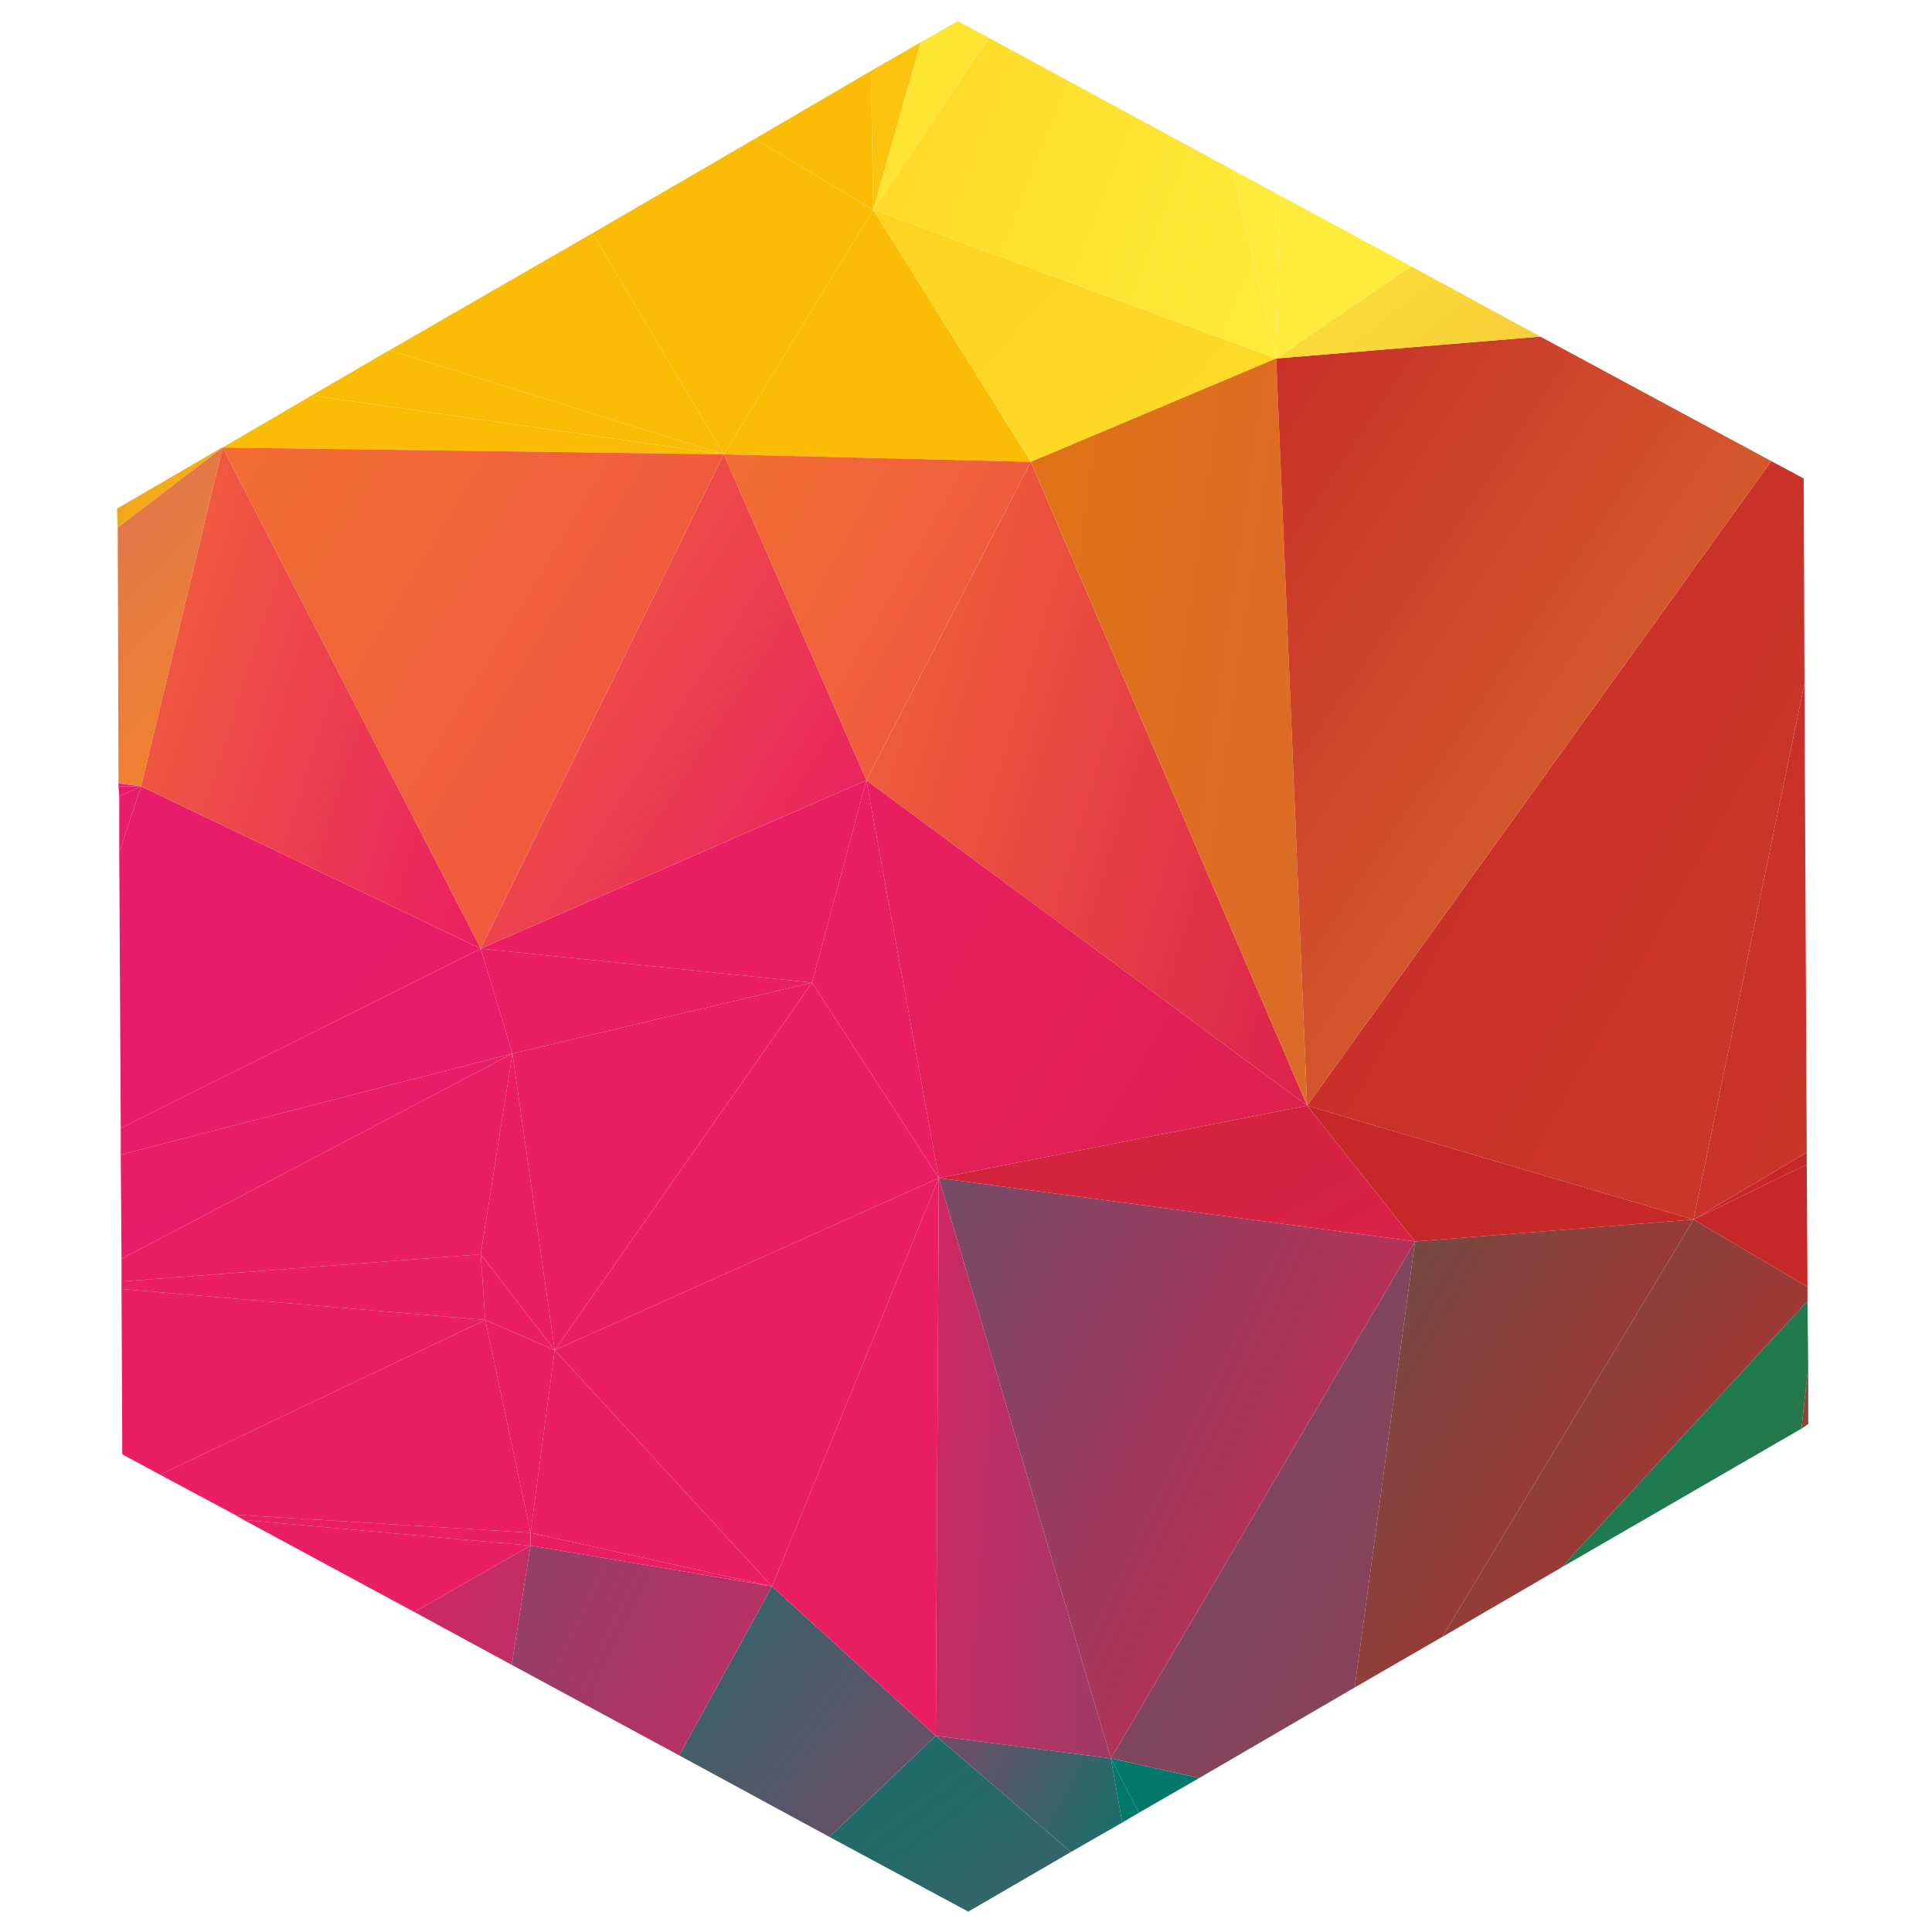 <?xml version="1.0" encoding="utf-8"?>
<!-- Generator: Adobe Illustrator 19.0.0, SVG Export Plug-In . SVG Version: 6.00 Build 0)  -->
<svg version="1.1" id="Layer_1" xmlns="http://www.w3.org/2000/svg" xmlns:xlink="http://www.w3.org/1999/xlink" x="0px" y="0px"
	 viewBox="-351 153 256 256" style="enable-background:new -351 153 256 256;" xml:space="preserve">
<style type="text/css">
	.st0{fill:url(#SVGID_1_);}
	.st1{fill:url(#SVGID_2_);}
	.st2{fill:url(#SVGID_3_);}
	.st3{fill:url(#SVGID_4_);}
	.st4{fill:url(#SVGID_5_);}
	.st5{fill:url(#SVGID_6_);}
	.st6{fill:url(#SVGID_7_);}
	.st7{fill:url(#SVGID_8_);}
	.st8{fill:url(#SVGID_9_);}
	.st9{fill:url(#SVGID_10_);}
	.st10{fill:url(#SVGID_11_);}
	.st11{fill:url(#SVGID_12_);}
	.st12{fill:url(#SVGID_13_);}
	.st13{fill:url(#SVGID_14_);}
	.st14{fill:url(#SVGID_15_);}
	.st15{fill:url(#SVGID_16_);}
	.st16{fill:url(#SVGID_17_);}
	.st17{fill:url(#SVGID_18_);}
	.st18{fill:url(#SVGID_19_);}
	.st19{fill:url(#SVGID_20_);}
	.st20{fill:url(#SVGID_21_);}
	.st21{fill:url(#SVGID_22_);}
	.st22{fill:url(#SVGID_23_);}
	.st23{fill:url(#SVGID_24_);}
	.st24{fill:url(#SVGID_25_);}
	.st25{fill:url(#SVGID_26_);}
	.st26{fill:url(#SVGID_27_);}
	.st27{fill:url(#SVGID_28_);}
	.st28{fill:url(#SVGID_29_);}
	.st29{fill:url(#SVGID_30_);}
	.st30{fill:url(#SVGID_31_);}
	.st31{fill:url(#SVGID_32_);}
	.st32{fill:url(#SVGID_33_);}
	.st33{fill:url(#SVGID_34_);}
	.st34{fill:url(#SVGID_35_);}
	.st35{fill:url(#SVGID_36_);}
	.st36{fill:url(#SVGID_37_);}
	.st37{fill:url(#SVGID_38_);}
	.st38{fill:url(#SVGID_39_);}
	.st39{fill:url(#SVGID_40_);}
	.st40{fill:url(#SVGID_41_);}
	.st41{fill:url(#SVGID_42_);}
	.st42{fill:url(#SVGID_43_);}
	.st43{fill:url(#SVGID_44_);}
	.st44{fill:url(#SVGID_45_);}
	.st45{fill:url(#SVGID_46_);}
	.st46{fill:url(#SVGID_47_);}
	.st47{fill:url(#SVGID_48_);}
	.st48{fill:url(#SVGID_49_);}
	.st49{fill:url(#SVGID_50_);}
	.st50{fill:url(#SVGID_51_);}
	.st51{fill:url(#SVGID_52_);}
	.st52{fill:url(#SVGID_53_);}
	.st53{fill:url(#SVGID_54_);}
	.st54{fill:url(#SVGID_55_);}
	.st55{fill:url(#SVGID_56_);}
	.st56{fill:url(#SVGID_57_);}
	.st57{fill:url(#SVGID_58_);}
	.st58{fill:url(#SVGID_59_);}
	.st59{fill:url(#SVGID_60_);}
	.st60{fill:url(#SVGID_61_);}
	.st61{fill:url(#SVGID_62_);}
	.st62{fill:url(#SVGID_63_);}
	.st63{fill:url(#SVGID_64_);}
	.st64{fill:url(#SVGID_65_);}
	.st65{fill:url(#SVGID_66_);}
	.st66{fill:url(#SVGID_67_);}
	.st67{fill:url(#SVGID_68_);}
	.st68{fill:url(#SVGID_69_);}
</style>
<g>
	
		<linearGradient id="SVGID_1_" gradientUnits="userSpaceOnUse" x1="-719.446" y1="569.695" x2="-718.125" y2="568.374" gradientTransform="matrix(45.315 -9.729 -5.258 -24.491 35272.367 7149.188)">
		<stop  offset="0" style="stop-color:#FBBC05"/>
		<stop  offset="1" style="stop-color:#FBBC05"/>
	</linearGradient>
	<polygon class="st0" points="-299.4,199.4 -309.7,205.4 -255.1,213.2 	"/>
	
		<linearGradient id="SVGID_2_" gradientUnits="userSpaceOnUse" x1="-712.03" y1="566.274" x2="-710.696" y2="564.94" gradientTransform="matrix(76.451 -16.413 -7.63 -35.541 58473.258 8820.742)">
		<stop  offset="0" style="stop-color:#00796B"/>
		<stop  offset="1" style="stop-color:#4D5A68"/>
	</linearGradient>
	<polygon class="st1" points="-241.1,396.4 -222.7,406.3 -209.1,398.4 -227,383 	"/>
	
		<linearGradient id="SVGID_3_" gradientUnits="userSpaceOnUse" x1="-718.119" y1="565.004" x2="-716.82" y2="563.705" gradientTransform="matrix(47.165 -10.126 -11.093 -51.669 39951.227 22240.469)">
		<stop  offset="0" style="stop-color:#635049"/>
		<stop  offset="1" style="stop-color:#C62828"/>
	</linearGradient>
	<polygon class="st2" points="-163.5,317.5 -171.5,376.6 -159.9,369.9 -126.6,314.6 	"/>
	
		<linearGradient id="SVGID_4_" gradientUnits="userSpaceOnUse" x1="-714.77" y1="565.109" x2="-713.443" y2="563.782" gradientTransform="matrix(60.421 -12.972 -11.349 -52.864 49306.586 20954.607)">
		<stop  offset="0" style="stop-color:#00796B"/>
		<stop  offset="1" style="stop-color:#9B3C65"/>
	</linearGradient>
	<polygon class="st3" points="-248.7,363.2 -261,385.6 -241.1,396.4 -227,383 	"/>
	
		<linearGradient id="SVGID_5_" gradientUnits="userSpaceOnUse" x1="-721.422" y1="575.875" x2="-720.101" y2="574.553" gradientTransform="matrix(40.691 -8.736 -2.501 -11.648 30459.867 725.611)">
		<stop  offset="0" style="stop-color:#E91E63"/>
		<stop  offset="1" style="stop-color:#E91E63"/>
	</linearGradient>
	<polygon class="st4" points="-287.3,319.2 -334.9,322.8 -334.9,323.8 -286.7,327.9 	"/>
	
		<linearGradient id="SVGID_6_" gradientUnits="userSpaceOnUse" x1="-829.419" y1="576.966" x2="-828.096" y2="575.643" gradientTransform="matrix(6.165 -1.324 -2.244 -10.453 6119.354 5254.585)">
		<stop  offset="0" style="stop-color:#E91E63"/>
		<stop  offset="1" style="stop-color:#E91E63"/>
	</linearGradient>
	<polygon class="st5" points="-287.3,319.2 -286.7,327.9 -277.5,331.9 	"/>
	
		<linearGradient id="SVGID_7_" gradientUnits="userSpaceOnUse" x1="-719.397" y1="565.589" x2="-718.078" y2="564.271" gradientTransform="matrix(45.315 -9.729 -11.862 -55.253 38977.445 24406.908)">
		<stop  offset="0" style="stop-color:#FBBC05"/>
		<stop  offset="1" style="stop-color:#FBBC05"/>
	</linearGradient>
	<polygon class="st6" points="-272.5,183.9 -299.4,199.4 -255.1,213.2 	"/>
	
		<linearGradient id="SVGID_8_" gradientUnits="userSpaceOnUse" x1="-721.944" y1="565.584" x2="-720.63" y2="564.269" gradientTransform="matrix(39.15 -8.405 -11.862 -55.253 34675.254 25330.551)">
		<stop  offset="0" style="stop-color:#FBBC05"/>
		<stop  offset="1" style="stop-color:#FBBC05"/>
	</linearGradient>
	<polygon class="st7" points="-235.3,180.8 -251,171.4 -272.5,183.9 -255.1,213.2 	"/>
	
		<linearGradient id="SVGID_9_" gradientUnits="userSpaceOnUse" x1="-718.204" y1="566.789" x2="-716.883" y2="565.468" gradientTransform="matrix(48.09 -10.325 -9.105 -42.41 39399.902 16758.518)">
		<stop  offset="0" style="stop-color:#FBBC05"/>
		<stop  offset="1" style="stop-color:#FBBC05"/>
	</linearGradient>
	<polygon class="st8" points="-235.6,162.4 -251,171.4 -235.3,180.8 	"/>
	
		<linearGradient id="SVGID_10_" gradientUnits="userSpaceOnUse" x1="-741.285" y1="566.397" x2="-739.98" y2="565.091" gradientTransform="matrix(19.729 -4.236 -9.105 -42.41 19529.852 21024.443)">
		<stop  offset="0" style="stop-color:#FBBC05"/>
		<stop  offset="1" style="stop-color:#FCCB17"/>
	</linearGradient>
	<polygon class="st9" points="-235.3,180.8 -229,158.6 -235.6,162.4 	"/>
	
		<linearGradient id="SVGID_11_" gradientUnits="userSpaceOnUse" x1="-724.035" y1="567.277" x2="-722.734" y2="565.976" gradientTransform="matrix(35.451 -7.611 -7.63 -35.541 29739.127 14801.311)">
		<stop  offset="0" style="stop-color:#FFEB3B"/>
		<stop  offset="1" style="stop-color:#FDDB29"/>
	</linearGradient>
	<polygon class="st10" points="-220,158 -224.1,155.8 -229,158.6 -235.3,180.8 	"/>
	
		<linearGradient id="SVGID_12_" gradientUnits="userSpaceOnUse" x1="-727.884" y1="569.026" x2="-726.549" y2="567.692" gradientTransform="matrix(29.902 -6.42 -5.771 -26.88 24786.711 10809.739)">
		<stop  offset="0" style="stop-color:#FBBC05"/>
		<stop  offset="1" style="stop-color:#FBBC05"/>
	</linearGradient>
	<polygon class="st11" points="-214.4,214.2 -235.3,180.8 -255.1,213.2 	"/>
	
		<linearGradient id="SVGID_13_" gradientUnits="userSpaceOnUse" x1="-714.525" y1="563.841" x2="-713.195" y2="562.511" gradientTransform="matrix(61.654 -13.236 -17.569 -81.834 53792.211 36921.254)">
		<stop  offset="0" style="stop-color:#C62828"/>
		<stop  offset="1" style="stop-color:#CC3D2A"/>
	</linearGradient>
	<polygon class="st12" points="-111.6,305.7 -111.9,243.6 -126.6,314.6 	"/>
	
		<linearGradient id="SVGID_14_" gradientUnits="userSpaceOnUse" x1="-714.727" y1="569.369" x2="-713.368" y2="568.01" gradientTransform="matrix(61.654 -13.236 -4.296 -20.011 46346.078 2238.261)">
		<stop  offset="0" style="stop-color:#C62828"/>
		<stop  offset="1" style="stop-color:#C62828"/>
	</linearGradient>
	<polygon class="st13" points="-111.6,307.3 -111.6,305.7 -126.6,314.6 	"/>
	
		<linearGradient id="SVGID_15_" gradientUnits="userSpaceOnUse" x1="-714.893" y1="565.12" x2="-713.584" y2="563.811" gradientTransform="matrix(57.646 -12.376 -11.285 -52.565 47419.84 21177.217)">
		<stop  offset="0" style="stop-color:#00855B"/>
		<stop  offset="1" style="stop-color:#426E40"/>
	</linearGradient>
	<polygon class="st14" points="-112.3,342.3 -111.4,334.1 -111.5,325.4 -144.1,360.7 	"/>
	
		<linearGradient id="SVGID_16_" gradientUnits="userSpaceOnUse" x1="-715.148" y1="565.247" x2="-713.826" y2="563.925" gradientTransform="matrix(57.646 -12.376 -10.323 -48.085 46877.312 18650.217)">
		<stop  offset="0" style="stop-color:#635049"/>
		<stop  offset="1" style="stop-color:#C62828"/>
	</linearGradient>
	<polygon class="st15" points="-159.9,369.9 -144.1,360.7 -111.5,325.4 -111.5,323.5 -126.6,314.6 	"/>
	
		<linearGradient id="SVGID_17_" gradientUnits="userSpaceOnUse" x1="-730.788" y1="565.061" x2="-729.466" y2="563.738" gradientTransform="matrix(25.895 -5.559 -11.285 -52.565 25169.644 25954.137)">
		<stop  offset="0" style="stop-color:#635C3A"/>
		<stop  offset="1" style="stop-color:#C62828"/>
	</linearGradient>
	<polygon class="st16" points="-111.4,341.7 -111.4,334.1 -112.3,342.3 	"/>
	
		<linearGradient id="SVGID_18_" gradientUnits="userSpaceOnUse" x1="-715.089" y1="568.303" x2="-713.757" y2="566.971" gradientTransform="matrix(58.879 -12.641 -5.001 -23.296 44796.113 4508.718)">
		<stop  offset="0" style="stop-color:#C62828"/>
		<stop  offset="1" style="stop-color:#C62828"/>
	</linearGradient>
	<polygon class="st17" points="-111.5,323.5 -111.6,307.3 -126.6,314.6 	"/>
	
		<linearGradient id="SVGID_19_" gradientUnits="userSpaceOnUse" x1="-723.631" y1="570.282" x2="-722.311" y2="568.961" gradientTransform="matrix(35.451 -7.611 -3.975 -18.517 27736.394 5357.228)">
		<stop  offset="0" style="stop-color:#C62828"/>
		<stop  offset="1" style="stop-color:#C62828"/>
	</linearGradient>
	<polygon class="st18" points="-126.6,314.6 -177.8,299.5 -163.5,317.5 	"/>
	
		<linearGradient id="SVGID_20_" gradientUnits="userSpaceOnUse" x1="-712.431" y1="564.128" x2="-711.12" y2="562.817" gradientTransform="matrix(73.06 -15.685 -17.569 -81.834 61763.723 35209.84)">
		<stop  offset="0" style="stop-color:#C62828"/>
		<stop  offset="1" style="stop-color:#CC3D2A"/>
	</linearGradient>
	<polygon class="st19" points="-126.6,314.6 -111.9,243.6 -112,216.4 -116.3,214.1 -177.8,299.5 	"/>
	
		<linearGradient id="SVGID_21_" gradientUnits="userSpaceOnUse" x1="-720.217" y1="565.119" x2="-718.893" y2="563.794" gradientTransform="matrix(43.774 -9.398 -14.235 -66.303 39180.828 30857.736)">
		<stop  offset="0" style="stop-color:#D56B66"/>
		<stop  offset="1" style="stop-color:#FBBC05"/>
	</linearGradient>
	<polygon class="st20" points="-321.6,212.3 -335.5,220.4 -335.4,222.9 -321.5,212.3 	"/>
	
		<linearGradient id="SVGID_22_" gradientUnits="userSpaceOnUse" x1="-730.415" y1="566.234" x2="-729.092" y2="564.911" gradientTransform="matrix(28.052 -6.023 -10.003 -46.592 25785.264 22144.975)">
		<stop  offset="0" style="stop-color:#FBBC05"/>
		<stop  offset="1" style="stop-color:#FBBC05"/>
	</linearGradient>
	<polygon class="st21" points="-321.5,212.3 -321.6,212.3 -321.5,212.3 	"/>
	
		<linearGradient id="SVGID_23_" gradientUnits="userSpaceOnUse" x1="-884.998" y1="575.255" x2="-883.66" y2="573.917" gradientTransform="matrix(4.316 -0.927 -2.95 -13.739 5189.597 7286.6)">
		<stop  offset="0" style="stop-color:#FBBC05"/>
		<stop  offset="1" style="stop-color:#FBBC05"/>
	</linearGradient>
	<polygon class="st22" points="-321.5,212.3 -321.5,212.3 -321.5,212.3 	"/>
	
		<linearGradient id="SVGID_24_" gradientUnits="userSpaceOnUse" x1="-718.138" y1="573.796" x2="-716.816" y2="572.474" gradientTransform="matrix(49.015 -10.523 -3.398 -15.829 36822.344 1733.491)">
		<stop  offset="0" style="stop-color:#FBBC05"/>
		<stop  offset="1" style="stop-color:#FBBC05"/>
	</linearGradient>
	<polygon class="st23" points="-255.1,213.2 -309.7,205.4 -321.5,212.3 -321.5,212.3 	"/>
	
		<linearGradient id="SVGID_25_" gradientUnits="userSpaceOnUse" x1="-723.352" y1="564.918" x2="-722.019" y2="563.585" gradientTransform="matrix(36.376 -7.809 -13.209 -61.525 33458.508 29439.981)">
		<stop  offset="0" style="stop-color:#E91E63"/>
		<stop  offset="1" style="stop-color:#9B3C65"/>
	</linearGradient>
	<polygon class="st24" points="-296.1,366.6 -283.2,373.6 -280.7,357.8 	"/>
	
		<linearGradient id="SVGID_26_" gradientUnits="userSpaceOnUse" x1="-718.33" y1="564.766" x2="-717.024" y2="563.46" gradientTransform="matrix(47.473 -10.192 -13.209 -61.525 41260.781 27764.902)">
		<stop  offset="0" style="stop-color:#744B67"/>
		<stop  offset="1" style="stop-color:#E91E63"/>
	</linearGradient>
	<polygon class="st25" points="-280.7,357.8 -283.2,373.6 -261,385.6 -248.7,363.2 	"/>
	
		<linearGradient id="SVGID_27_" gradientUnits="userSpaceOnUse" x1="-727.839" y1="567.45" x2="-726.5" y2="566.112" gradientTransform="matrix(29.902 -6.42 -7.181 -33.45 25583.795 14522.435)">
		<stop  offset="0" style="stop-color:#F26D34"/>
		<stop  offset="1" style="stop-color:#EF5243"/>
	</linearGradient>
	<polygon class="st26" points="-214.4,214.2 -255.1,213.2 -236.2,256.4 	"/>
	
		<linearGradient id="SVGID_28_" gradientUnits="userSpaceOnUse" x1="-723.104" y1="564.789" x2="-721.79" y2="563.475" gradientTransform="matrix(36.376 -7.809 -14.171 -66.005 34064.75 31847.699)">
		<stop  offset="0" style="stop-color:#F26D34"/>
		<stop  offset="1" style="stop-color:#DD214F"/>
	</linearGradient>
	<polygon class="st27" points="-236.2,256.4 -177.8,299.5 -214.4,214.2 	"/>
	
		<linearGradient id="SVGID_29_" gradientUnits="userSpaceOnUse" x1="-748.299" y1="569.058" x2="-746.978" y2="567.737" gradientTransform="matrix(16.646 -3.574 -4.36 -20.309 14713.404 9260.716)">
		<stop  offset="0" style="stop-color:#744B67"/>
		<stop  offset="1" style="stop-color:#00796B"/>
	</linearGradient>
	<polygon class="st28" points="-227,383 -209.1,398.4 -202.3,394.5 -203.8,386 	"/>
	
		<linearGradient id="SVGID_30_" gradientUnits="userSpaceOnUse" x1="-848.917" y1="570.43" x2="-847.594" y2="569.108" gradientTransform="matrix(5.241 -1.125 -3.462 -16.128 6219.19 8632.082)">
		<stop  offset="0" style="stop-color:#00796B"/>
		<stop  offset="1" style="stop-color:#00796B"/>
	</linearGradient>
	<polygon class="st29" points="-202.3,394.5 -200.1,393.2 -203.8,386 	"/>
	
		<linearGradient id="SVGID_31_" gradientUnits="userSpaceOnUse" x1="-738.214" y1="570.456" x2="-736.9" y2="569.143" gradientTransform="matrix(21.27 -4.567 -3.462 -16.128 17472.834 6216.023)">
		<stop  offset="0" style="stop-color:#00796B"/>
		<stop  offset="1" style="stop-color:#00796B"/>
	</linearGradient>
	<polygon class="st30" points="-200.1,393.2 -192.1,388.6 -203.8,386 	"/>
	
		<linearGradient id="SVGID_32_" gradientUnits="userSpaceOnUse" x1="-720.844" y1="564.969" x2="-719.537" y2="563.662" gradientTransform="matrix(40.691 -8.736 -11.093 -51.669 35385.461 23220.699)">
		<stop  offset="0" style="stop-color:#744B67"/>
		<stop  offset="1" style="stop-color:#8F3F52"/>
	</linearGradient>
	<polygon class="st31" points="-203.8,386 -192.1,388.6 -171.5,376.6 -163.5,317.5 	"/>
	
		<linearGradient id="SVGID_33_" gradientUnits="userSpaceOnUse" x1="-718.437" y1="571.115" x2="-717.129" y2="569.808" gradientTransform="matrix(48.09 -10.325 -3.911 -18.218 36443.602 3290.412)">
		<stop  offset="0" style="stop-color:#E91E63"/>
		<stop  offset="1" style="stop-color:#E91E63"/>
	</linearGradient>
	<polygon class="st32" points="-283.1,292.6 -334.9,319.8 -334.9,322.8 -287.3,319.2 	"/>
	
		<linearGradient id="SVGID_34_" gradientUnits="userSpaceOnUse" x1="-807.895" y1="567.831" x2="-806.583" y2="566.519" gradientTransform="matrix(7.398 -1.588 -6.156 -28.672 9180.167 15289.138)">
		<stop  offset="0" style="stop-color:#E91E63"/>
		<stop  offset="1" style="stop-color:#E91E63"/>
	</linearGradient>
	<polygon class="st33" points="-283.1,292.6 -287.3,319.2 -277.5,331.9 	"/>
	
		<linearGradient id="SVGID_35_" gradientUnits="userSpaceOnUse" x1="-725.749" y1="567.612" x2="-724.396" y2="566.259" gradientTransform="matrix(32.985 -7.082 -6.284 -29.269 27218.914 11766.925)">
		<stop  offset="0" style="stop-color:#E91E63"/>
		<stop  offset="1" style="stop-color:#E91E63"/>
	</linearGradient>
	<polygon class="st34" points="-243.4,283.2 -283.1,292.6 -277.5,331.9 	"/>
	
		<linearGradient id="SVGID_36_" gradientUnits="userSpaceOnUse" x1="-718.038" y1="565.578" x2="-716.702" y2="564.242" gradientTransform="matrix(49.015 -10.523 -11.221 -52.266 41219.797 22216.188)">
		<stop  offset="0" style="stop-color:#F26D34"/>
		<stop  offset="1" style="stop-color:#EF5243"/>
	</linearGradient>
	<polygon class="st35" points="-321.5,212.3 -287.3,278.7 -255.1,213.2 	"/>
	
		<linearGradient id="SVGID_37_" gradientUnits="userSpaceOnUse" x1="-726.966" y1="577.752" x2="-725.645" y2="576.432" gradientTransform="matrix(31.752 -6.817 -2.244 -10.453 24082.16 1368.135)">
		<stop  offset="0" style="stop-color:#E91E63"/>
		<stop  offset="1" style="stop-color:#E91E63"/>
	</linearGradient>
	<polygon class="st36" points="-287.3,278.7 -283.1,292.6 -243.4,283.2 	"/>
	
		<linearGradient id="SVGID_38_" gradientUnits="userSpaceOnUse" x1="-720.763" y1="571.698" x2="-719.447" y2="570.382" gradientTransform="matrix(41.308 -8.868 -3.847 -17.92 31689.859 4116.042)">
		<stop  offset="0" style="stop-color:#E91E63"/>
		<stop  offset="1" style="stop-color:#E91E63"/>
	</linearGradient>
	<polygon class="st37" points="-236.2,256.4 -287.3,278.7 -243.4,283.2 	"/>
	
		<linearGradient id="SVGID_39_" gradientUnits="userSpaceOnUse" x1="-721.031" y1="566.346" x2="-719.692" y2="565.007" gradientTransform="matrix(41.308 -8.868 -8.913 -41.514 34529.504 17342.69)">
		<stop  offset="0" style="stop-color:#F26D34"/>
		<stop  offset="1" style="stop-color:#E91E63"/>
	</linearGradient>
	<polygon class="st38" points="-255.1,213.2 -287.3,278.7 -236.2,256.4 	"/>
	
		<linearGradient id="SVGID_40_" gradientUnits="userSpaceOnUse" x1="-717.224" y1="574.882" x2="-715.88" y2="573.538" gradientTransform="matrix(52.097 -11.185 -2.757 -12.843 38604.207 -333.998)">
		<stop  offset="0" style="stop-color:#E91E63"/>
		<stop  offset="1" style="stop-color:#E71C6B"/>
	</linearGradient>
	<polygon class="st39" points="-335,306 -334.9,319.8 -283.1,292.6 	"/>
	
		<linearGradient id="SVGID_41_" gradientUnits="userSpaceOnUse" x1="-717.269" y1="575.487" x2="-715.922" y2="574.139" gradientTransform="matrix(52.097 -11.185 -2.693 -12.544 38565.93 -512.3)">
		<stop  offset="0" style="stop-color:#E91E63"/>
		<stop  offset="1" style="stop-color:#E71C6B"/>
	</linearGradient>
	<polygon class="st40" points="-287.3,278.7 -335,302.5 -335,306 -283.1,292.6 	"/>
	
		<linearGradient id="SVGID_42_" gradientUnits="userSpaceOnUse" x1="-729.926" y1="579.127" x2="-728.605" y2="577.806" gradientTransform="matrix(28.669 -6.155 -2.244 -10.453 21852.557 1812.757)">
		<stop  offset="0" style="stop-color:#CC1C95"/>
		<stop  offset="1" style="stop-color:#E21495"/>
	</linearGradient>
	<polygon class="st41" points="-335.3,256.8 -335.3,257.2 -332.3,257.2 	"/>
	
		<linearGradient id="SVGID_43_" gradientUnits="userSpaceOnUse" x1="-720.064" y1="568.354" x2="-718.752" y2="567.042" gradientTransform="matrix(43.774 -9.398 -6.476 -30.165 34830.5 10594.557)">
		<stop  offset="0" style="stop-color:#D56B66"/>
		<stop  offset="1" style="stop-color:#F58724"/>
	</linearGradient>
	<polygon class="st42" points="-321.5,212.3 -335.4,222.9 -335.3,256.8 -332.3,257.2 	"/>
	
		<linearGradient id="SVGID_44_" gradientUnits="userSpaceOnUse" x1="-717.687" y1="566.981" x2="-716.365" y2="565.659" gradientTransform="matrix(51.172 -10.986 -7.438 -34.645 40578.617 12025.83)">
		<stop  offset="0" style="stop-color:#E71B6F"/>
		<stop  offset="1" style="stop-color:#E91E63"/>
	</linearGradient>
	<polygon class="st43" points="-332.3,257.2 -335.2,265.9 -335,302.5 -287.3,278.7 	"/>
	
		<linearGradient id="SVGID_45_" gradientUnits="userSpaceOnUse" x1="-728.501" y1="565.542" x2="-727.171" y2="564.212" gradientTransform="matrix(29.902 -6.42 -11.221 -52.266 27787.619 25099.959)">
		<stop  offset="0" style="stop-color:#F26D34"/>
		<stop  offset="1" style="stop-color:#E91E63"/>
	</linearGradient>
	<polygon class="st44" points="-332.3,257.2 -287.3,278.7 -321.5,212.3 	"/>
	
		<linearGradient id="SVGID_46_" gradientUnits="userSpaceOnUse" x1="-733.139" y1="584.979" x2="-731.822" y2="583.661" gradientTransform="matrix(25.586 -5.493 -1.667 -7.765 19368.236 770.532)">
		<stop  offset="0" style="stop-color:#DF0FAE"/>
		<stop  offset="1" style="stop-color:#E91E63"/>
	</linearGradient>
	<polygon class="st45" points="-335.3,257.2 -335.2,258.5 -332.3,257.2 	"/>
	
		<linearGradient id="SVGID_47_" gradientUnits="userSpaceOnUse" x1="-738.997" y1="567.655" x2="-737.559" y2="566.218" gradientTransform="matrix(21.27 -4.567 -7.438 -34.645 19587.393 16532.461)">
		<stop  offset="0" style="stop-color:#E71B6F"/>
		<stop  offset="1" style="stop-color:#E91E63"/>
	</linearGradient>
	<polygon class="st46" points="-335.2,258.5 -335.2,265.9 -332.3,257.2 	"/>
	
		<linearGradient id="SVGID_48_" gradientUnits="userSpaceOnUse" x1="-723.277" y1="568.849" x2="-721.959" y2="567.531" gradientTransform="matrix(36.376 -7.809 -5.771 -26.88 29350.932 9829.841)">
		<stop  offset="0" style="stop-color:#FDD320"/>
		<stop  offset="1" style="stop-color:#FDDB29"/>
	</linearGradient>
	<polygon class="st47" points="-181.9,200.5 -235.3,180.8 -214.4,214.2 	"/>
	
		<linearGradient id="SVGID_49_" gradientUnits="userSpaceOnUse" x1="-723.168" y1="565.541" x2="-721.859" y2="564.232" gradientTransform="matrix(36.376 -7.809 -11.798 -54.954 32731.242 25574.826)">
		<stop  offset="0" style="stop-color:#FDD320"/>
		<stop  offset="1" style="stop-color:#FFEB3B"/>
	</linearGradient>
	<polygon class="st48" points="-181.9,200.5 -187.7,175.5 -220,158 -235.3,180.8 	"/>
	
		<linearGradient id="SVGID_50_" gradientUnits="userSpaceOnUse" x1="-730.991" y1="564.721" x2="-729.662" y2="563.392" gradientTransform="matrix(26.203 -5.625 -15.197 -70.783 27521.764 36056.797)">
		<stop  offset="0" style="stop-color:#E07216"/>
		<stop  offset="1" style="stop-color:#D9692E"/>
	</linearGradient>
	<polygon class="st49" points="-177.8,299.5 -181.9,200.5 -214.4,214.2 	"/>
	
		<linearGradient id="SVGID_51_" gradientUnits="userSpaceOnUse" x1="-712.569" y1="564.399" x2="-711.269" y2="563.1" gradientTransform="matrix(73.06 -15.685 -15.197 -70.783 60428.793 28991.947)">
		<stop  offset="0" style="stop-color:#C62828"/>
		<stop  offset="1" style="stop-color:#DF7E30"/>
	</linearGradient>
	<polygon class="st50" points="-177.8,299.5 -116.3,214.1 -146.9,197.6 -181.9,200.5 	"/>
	
		<linearGradient id="SVGID_52_" gradientUnits="userSpaceOnUse" x1="-754.653" y1="565.202" x2="-753.307" y2="563.856" gradientTransform="matrix(14.489 -3.111 -11.798 -54.954 17401.982 28865.883)">
		<stop  offset="0" style="stop-color:#FFEB3B"/>
		<stop  offset="1" style="stop-color:#FFEB3B"/>
	</linearGradient>
	<polygon class="st51" points="-181.4,178.9 -187.7,175.5 -181.9,200.5 	"/>
	
		<linearGradient id="SVGID_53_" gradientUnits="userSpaceOnUse" x1="-715.955" y1="565.127" x2="-714.638" y2="563.81" gradientTransform="matrix(56.413 -12.111 -11.734 -54.656 46797.93 22379.559)">
		<stop  offset="0" style="stop-color:#FFEB3B"/>
		<stop  offset="1" style="stop-color:#FFEB3B"/>
	</linearGradient>
	<polygon class="st52" points="-164,188.3 -181.4,178.9 -181.9,200.5 	"/>
	
		<linearGradient id="SVGID_54_" gradientUnits="userSpaceOnUse" x1="-714.851" y1="568.037" x2="-713.547" y2="566.733" gradientTransform="matrix(60.421 -12.972 -6.348 -29.568 46591.172 7708.787)">
		<stop  offset="0" style="stop-color:#FFEB3B"/>
		<stop  offset="1" style="stop-color:#F2BF36"/>
	</linearGradient>
	<polygon class="st53" points="-146.9,197.6 -164,188.3 -181.9,200.5 	"/>
	
		<linearGradient id="SVGID_55_" gradientUnits="userSpaceOnUse" x1="-736.436" y1="577.035" x2="-735.115" y2="575.714" gradientTransform="matrix(22.812 -4.897 -2.116 -9.856 17738.646 2437.285)">
		<stop  offset="0" style="stop-color:#E91E63"/>
		<stop  offset="1" style="stop-color:#E91E63"/>
	</linearGradient>
	<polygon class="st54" points="-280.7,357.8 -248.7,363.2 -280.7,356.1 	"/>
	
		<linearGradient id="SVGID_56_" gradientUnits="userSpaceOnUse" x1="-829.345" y1="569.373" x2="-828.042" y2="568.07" gradientTransform="matrix(6.165 -1.324 -4.488 -20.907 7381.953 11135.584)">
		<stop  offset="0" style="stop-color:#E91E63"/>
		<stop  offset="1" style="stop-color:#E91E63"/>
	</linearGradient>
	<polygon class="st55" points="-286.7,327.9 -280.7,356.1 -277.5,331.9 	"/>
	
		<linearGradient id="SVGID_57_" gradientUnits="userSpaceOnUse" x1="-736.995" y1="567.689" x2="-735.669" y2="566.363" gradientTransform="matrix(22.504 -4.831 -5.707 -26.581 19536.963 11866.517)">
		<stop  offset="0" style="stop-color:#E91E63"/>
		<stop  offset="1" style="stop-color:#E91E63"/>
	</linearGradient>
	<polygon class="st56" points="-280.7,356.1 -248.7,363.2 -277.5,331.9 	"/>
	
		<linearGradient id="SVGID_58_" gradientUnits="userSpaceOnUse" x1="-720.991" y1="569.423" x2="-719.677" y2="568.109" gradientTransform="matrix(42.233 -9.067 -4.553 -21.205 32692.568 5865.019)">
		<stop  offset="0" style="stop-color:#E91E63"/>
		<stop  offset="1" style="stop-color:#E91E63"/>
	</linearGradient>
	<polygon class="st57" points="-334.9,323.8 -334.8,345.7 -329.8,348.4 -286.7,327.9 	"/>
	
		<linearGradient id="SVGID_59_" gradientUnits="userSpaceOnUse" x1="-720.876" y1="568.597" x2="-719.564" y2="567.285" gradientTransform="matrix(41.925 -9.001 -5.066 -23.595 32769.004 7275.48)">
		<stop  offset="0" style="stop-color:#E91E63"/>
		<stop  offset="1" style="stop-color:#E91E63"/>
	</linearGradient>
	<polygon class="st58" points="-318.7,354.4 -296.1,366.6 -280.7,357.8 	"/>
	
		<linearGradient id="SVGID_60_" gradientUnits="userSpaceOnUse" x1="-720.87" y1="574.159" x2="-719.549" y2="572.838" gradientTransform="matrix(42.233 -9.067 -2.693 -12.544 31652.082 1018.593)">
		<stop  offset="0" style="stop-color:#E91E63"/>
		<stop  offset="1" style="stop-color:#E91E63"/>
	</linearGradient>
	<polygon class="st59" points="-280.7,356.1 -319.9,353.7 -318.7,354.4 -280.7,357.8 	"/>
	
		<linearGradient id="SVGID_61_" gradientUnits="userSpaceOnUse" x1="-720.649" y1="569.66" x2="-719.336" y2="568.347" gradientTransform="matrix(42.233 -9.067 -4.488 -20.907 32659.033 5708.818)">
		<stop  offset="0" style="stop-color:#E91E63"/>
		<stop  offset="1" style="stop-color:#E91E63"/>
	</linearGradient>
	<polygon class="st60" points="-286.7,327.9 -329.8,348.4 -319.9,353.7 -280.7,356.1 	"/>
	
		<linearGradient id="SVGID_62_" gradientUnits="userSpaceOnUse" x1="-720.835" y1="566.613" x2="-719.505" y2="565.283" gradientTransform="matrix(41.308 -8.868 -7.502 -34.944 33751 13722.546)">
		<stop  offset="0" style="stop-color:#E91E63"/>
		<stop  offset="1" style="stop-color:#E91E63"/>
	</linearGradient>
	<polygon class="st61" points="-277.5,331.9 -248.7,363.2 -226.6,309.1 	"/>
	
		<linearGradient id="SVGID_63_" gradientUnits="userSpaceOnUse" x1="-721.047" y1="567.562" x2="-719.711" y2="566.225" gradientTransform="matrix(41.308 -8.868 -6.284 -29.269 33061.832 10512.501)">
		<stop  offset="0" style="stop-color:#E91E63"/>
		<stop  offset="1" style="stop-color:#E91E63"/>
	</linearGradient>
	<polygon class="st62" points="-277.5,331.9 -226.6,309.1 -243.4,283.2 	"/>
	
		<linearGradient id="SVGID_64_" gradientUnits="userSpaceOnUse" x1="-733.05" y1="565.096" x2="-731.735" y2="563.781" gradientTransform="matrix(24.97 -5.361 -11.221 -52.266 24387.982 25916.685)">
		<stop  offset="0" style="stop-color:#E91E63"/>
		<stop  offset="1" style="stop-color:#E91E63"/>
	</linearGradient>
	<polygon class="st63" points="-248.7,363.2 -227,383 -226.6,309.1 	"/>
	
		<linearGradient id="SVGID_65_" gradientUnits="userSpaceOnUse" x1="-748.597" y1="564.66" x2="-747.261" y2="563.323" gradientTransform="matrix(16.646 -3.574 -12.439 -57.941 19242.691 30357.467)">
		<stop  offset="0" style="stop-color:#E91E63"/>
		<stop  offset="1" style="stop-color:#9B3C65"/>
	</linearGradient>
	<polygon class="st64" points="-227,383 -203.8,386 -226.6,309.1 	"/>
	
		<linearGradient id="SVGID_66_" gradientUnits="userSpaceOnUse" x1="-782.73" y1="566.56" x2="-781.415" y2="565.246" gradientTransform="matrix(9.556 -2.052 -8.336 -38.826 11954.464 20644.07)">
		<stop  offset="0" style="stop-color:#E91E63"/>
		<stop  offset="1" style="stop-color:#E91E63"/>
	</linearGradient>
	<polygon class="st65" points="-226.6,309.1 -236.2,256.4 -243.4,283.2 	"/>
	
		<linearGradient id="SVGID_67_" gradientUnits="userSpaceOnUse" x1="-722.815" y1="566.013" x2="-721.494" y2="564.691" gradientTransform="matrix(37.609 -8.074 -8.464 -39.424 31727.658 16750.111)">
		<stop  offset="0" style="stop-color:#E91E63"/>
		<stop  offset="1" style="stop-color:#DD214F"/>
	</linearGradient>
	<polygon class="st66" points="-226.6,309.1 -177.8,299.5 -236.2,256.4 	"/>
	
		<linearGradient id="SVGID_68_" gradientUnits="userSpaceOnUse" x1="-719.079" y1="564.643" x2="-717.774" y2="563.339" gradientTransform="matrix(45.315 -9.729 -12.439 -57.941 39380.32 26034.096)">
		<stop  offset="0" style="stop-color:#744B67"/>
		<stop  offset="1" style="stop-color:#DD214F"/>
	</linearGradient>
	<polygon class="st67" points="-203.8,386 -163.5,317.5 -226.6,309.1 	"/>
	
		<linearGradient id="SVGID_69_" gradientUnits="userSpaceOnUse" x1="-718.767" y1="572.37" x2="-717.446" y2="571.049" gradientTransform="matrix(45.315 -9.729 -3.334 -15.53 34263.242 2199.488)">
		<stop  offset="0" style="stop-color:#D1243B"/>
		<stop  offset="1" style="stop-color:#D92248"/>
	</linearGradient>
	<polygon class="st68" points="-163.5,317.5 -177.8,299.5 -226.6,309.1 	"/>
</g>
</svg>
